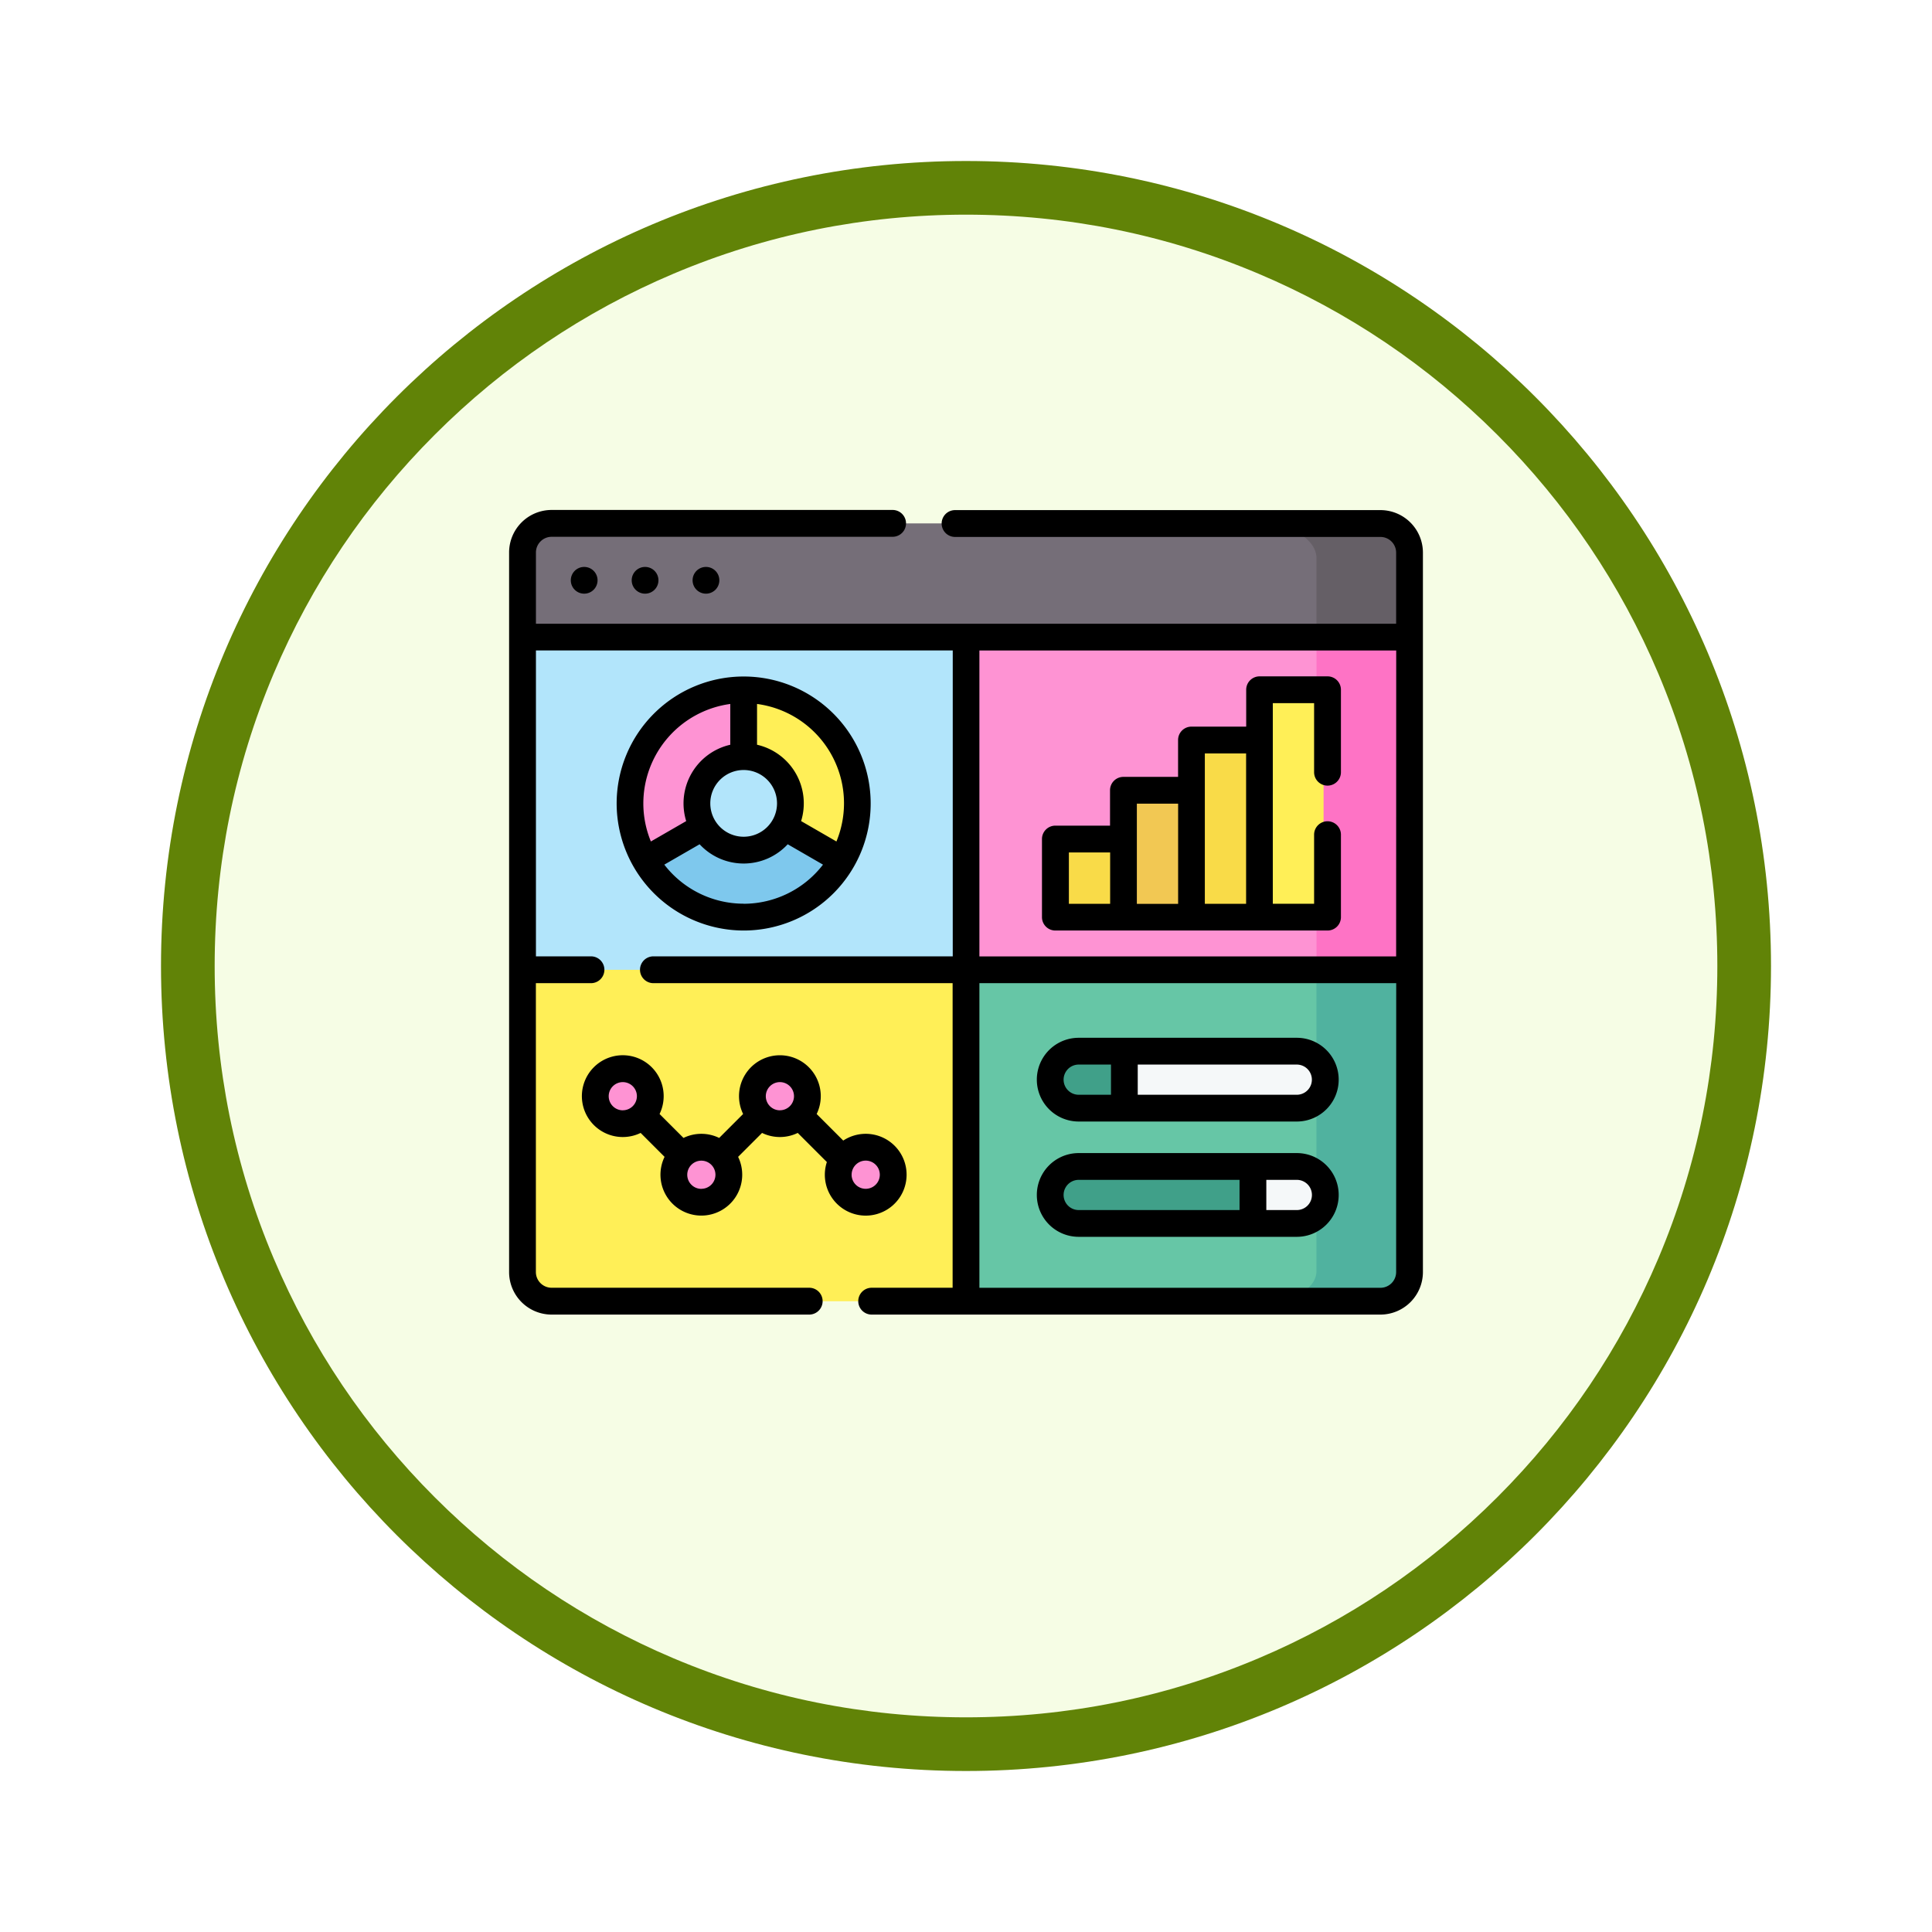 <svg xmlns="http://www.w3.org/2000/svg" xmlns:xlink="http://www.w3.org/1999/xlink" width="108" height="108" viewBox="0 0 108 108">
  <defs>
    <filter id="Trazado_982547" x="0" y="0" width="108" height="108" filterUnits="userSpaceOnUse">
      <feOffset dy="3" input="SourceAlpha"/>
      <feGaussianBlur stdDeviation="3" result="blur"/>
      <feFlood flood-opacity="0.161"/>
      <feComposite operator="in" in2="blur"/>
      <feComposite in="SourceGraphic"/>
    </filter>
  </defs>
  <g id="Grupo_1158406" data-name="Grupo 1158406" transform="translate(-196 -321)">
    <g id="Grupo_1155782" data-name="Grupo 1155782" transform="translate(-420 -4906)">
      <g id="Grupo_1154033" data-name="Grupo 1154033" transform="translate(0 1317)">
        <g id="Grupo_1153177" data-name="Grupo 1153177" transform="translate(362 3397)">
          <g id="Grupo_1149598" data-name="Grupo 1149598" transform="translate(80 315)">
            <g id="Grupo_1148770" data-name="Grupo 1148770" transform="translate(-27 -2583)">
              <g id="Grupo_1146954" data-name="Grupo 1146954" transform="translate(-415 -1202)">
                <g transform="matrix(1, 0, 0, 1, 616, 3983)" filter="url(#Trazado_982547)">
                  <g id="Trazado_982547-2" data-name="Trazado 982547" transform="translate(9 6)" fill="#f6fde5">
                    <path d="M 45 88.5 C 39.127 88.5 33.43 87.35 28.068 85.082 C 22.889 82.891 18.236 79.755 14.241 75.759 C 10.245 71.764 7.109 67.111 4.918 61.932 C 2.65 56.57 1.5 50.873 1.5 45 C 1.5 39.127 2.65 33.43 4.918 28.068 C 7.109 22.889 10.245 18.236 14.241 14.241 C 18.236 10.245 22.889 7.109 28.068 4.918 C 33.43 2.65 39.127 1.5 45 1.5 C 50.873 1.5 56.57 2.65 61.932 4.918 C 67.111 7.109 71.764 10.245 75.759 14.241 C 79.755 18.236 82.891 22.889 85.082 28.068 C 87.35 33.43 88.5 39.127 88.5 45 C 88.5 50.873 87.35 56.57 85.082 61.932 C 82.891 67.111 79.755 71.764 75.759 75.759 C 71.764 79.755 67.111 82.891 61.932 85.082 C 56.57 87.35 50.873 88.5 45 88.5 Z" stroke="none"/>
                    <path d="M 45 3 C 39.329 3 33.829 4.11 28.653 6.299 C 23.652 8.415 19.16 11.443 15.302 15.302 C 11.443 19.16 8.415 23.652 6.299 28.653 C 4.11 33.829 3 39.329 3 45 C 3 50.671 4.11 56.171 6.299 61.347 C 8.415 66.348 11.443 70.84 15.302 74.698 C 19.16 78.557 23.652 81.585 28.653 83.701 C 33.829 85.89 39.329 87 45 87 C 50.671 87 56.171 85.89 61.347 83.701 C 66.348 81.585 70.84 78.557 74.698 74.698 C 78.557 70.84 81.585 66.348 83.701 61.347 C 85.89 56.171 87 50.671 87 45 C 87 39.329 85.89 33.829 83.701 28.653 C 81.585 23.652 78.557 19.16 74.698 15.302 C 70.84 11.443 66.348 8.415 61.347 6.299 C 56.171 4.11 50.671 3 45 3 M 45 0 C 69.853 0 90 20.147 90 45 C 90 69.853 69.853 90 45 90 C 20.147 90 0 69.853 0 45 C 0 20.147 20.147 0 45 0 Z" stroke="none" fill="#618307"/>
                  </g>
                </g>
              </g>
            </g>
          </g>
        </g>
      </g>
    </g>
    <g id="prueba" transform="translate(224.459 318.886)">
      <g id="Grupo_1158403" data-name="Grupo 1158403" transform="translate(0.748 31.376)">
        <path id="Trazado_992511" data-name="Trazado 992511" d="M271.148,44.134V67.355L258.4,68.647l-11.052-1.293-.958-10.037.958-14.438,21.605.152C269.785,43.032,271.148,43.7,271.148,44.134Z" transform="translate(-222.559 -42.404)" fill="#fe93d3"/>
        <path id="Trazado_992512" data-name="Trazado 992512" d="M264.539,288.19v14.954c0,1.221-1.482,3.278-2.308,3.278l-.906.3H240.744l-1.691-8.61,1.691-9.918Z" transform="translate(-215.951 -263.24)" fill="#66c6a6"/>
        <path id="Trazado_992513" data-name="Trazado 992513" d="M32.293,278.5V297.03H9a1.5,1.5,0,0,1-1.5-1.5V278.5l14.82-1.074Z" transform="translate(-7.5 -253.552)" fill="#ffef57"/>
        <path id="Trazado_992514" data-name="Trazado 992514" d="M32.293,41.476V65.95H7.5V47.42l1-4.6a1.5,1.5,0,0,1,1.5-1.5Z" transform="translate(-7.5 -41)" fill="#b2e5fb"/>
        <path id="Trazado_992515" data-name="Trazado 992515" d="M56.693,39.972v4.234l-2.657.318L7.5,44.534V39.611a1.5,1.5,0,0,1,1.5-1.5H52.608l2.33.1a1.974,1.974,0,0,1,1.754,1.754Z" transform="translate(-7.5 -38.114)" fill="#756e78"/>
        <g id="Grupo_1158400" data-name="Grupo 1158400" transform="translate(41.948 0)">
          <path id="Trazado_992516" data-name="Trazado 992516" d="M457.555,94.564V113.1l-2.6.842-2.6-.842V94.564l3.118-.864Z" transform="translate(-449.917 -88.154)" fill="#fe73c5"/>
          <path id="Trazado_992517" data-name="Trazado 992517" d="M439.679,288.19v17.031c0,.826-1.144,1.5-2.553,1.5h-4.631l.539-.188c.894-.309,1.442-.873,1.442-1.482V288.19Z" transform="translate(-432.041 -263.24)" fill="#50b29f"/>
          <path id="Trazado_992518" data-name="Trazado 992518" d="M435.582,39.611v4.913h-5.2v-4.47c0-.72-.674-1.382-1.755-1.725l-.68-.215h5.085C434.438,38.114,435.582,38.783,435.582,39.611Z" transform="translate(-427.944 -38.114)" fill="#655f66"/>
        </g>
        <path id="Trazado_992519" data-name="Trazado 992519" d="M133.507,137.626a6.318,6.318,0,0,1-.851,3.179l-1.95-.305-1.292-1.567a2.613,2.613,0,0,0-2.263-3.92l-.473-1.477.473-2.267A6.357,6.357,0,0,1,133.507,137.626Z" transform="translate(-114.787 -121.976)" fill="#ffef57"/>
        <path id="Trazado_992520" data-name="Trazado 992520" d="M74.066,131.27v3.743a2.613,2.613,0,0,0-2.264,3.92l-1.055,1.872H68.561a6.358,6.358,0,0,1,5.505-9.535Z" transform="translate(-61.703 -121.976)" fill="#fe93d3"/>
        <path id="Trazado_992521" data-name="Trazado 992521" d="M87.251,209.952a6.358,6.358,0,0,1-11.011,0l3.242-1.872a2.613,2.613,0,0,0,4.527,0Z" transform="translate(-69.382 -191.122)" fill="#7ec8ed"/>
        <g id="Grupo_1158401" data-name="Grupo 1158401" transform="translate(29.565 9.295)">
          <path id="Trazado_992522" data-name="Trazado 992522" d="M307.634,219.282h-3.6a.2.2,0,0,1-.2-.2v-3.969a.2.2,0,0,1,.2-.2h3.6l1.058,2.184Z" transform="translate(-303.83 -206.569)" fill="#f9db48"/>
          <path id="Trazado_992523" data-name="Trazado 992523" d="M345.761,194.685h-3.8v-6.894a.2.2,0,0,1,.2-.2h3.6l.972,4.287Z" transform="translate(-338.153 -181.972)" fill="#f2c853"/>
          <path id="Trazado_992524" data-name="Trazado 992524" d="M383.889,169.335h-3.8v-9.7a.2.2,0,0,1,.2-.2h3.6l.887,6.161Z" transform="translate(-372.477 -156.623)" fill="#f9db48"/>
          <path id="Trazado_992525" data-name="Trazado 992525" d="M421.817,143.987h-3.6V131.474a.2.2,0,0,1,.2-.2h3.4a.2.2,0,0,1,.2.2v12.313A.2.2,0,0,1,421.817,143.987Z" transform="translate(-406.8 -131.274)" fill="#ffef57"/>
        </g>
        <g id="Grupo_1158402" data-name="Grupo 1158402" transform="translate(4.037 30.477)">
          <circle id="Elipse_11968" data-name="Elipse 11968" cx="1.537" cy="1.537" r="1.537" fill="#fe93d3"/>
          <circle id="Elipse_11969" data-name="Elipse 11969" cx="1.537" cy="1.537" r="1.537" transform="translate(4.391 4.391)" fill="#fe93d3"/>
          <circle id="Elipse_11970" data-name="Elipse 11970" cx="1.537" cy="1.537" r="1.537" transform="translate(8.782)" fill="#fe93d3"/>
          <circle id="Elipse_11971" data-name="Elipse 11971" cx="1.537" cy="1.537" r="1.537" transform="translate(13.579 4.391)" fill="#fe93d3"/>
        </g>
        <path id="Trazado_992526" data-name="Trazado 992526" d="M306.355,333.79l.663,1.592-.663,1.592H303.8a1.592,1.592,0,1,1,0-3.184Z" transform="translate(-272.807 -304.29)" fill="#40a089"/>
        <path id="Trazado_992527" data-name="Trazado 992527" d="M354.992,335.381a1.591,1.591,0,0,1-1.592,1.592h-9.64V333.79h9.64A1.591,1.591,0,0,1,354.992,335.381Z" transform="translate(-310.211 -304.29)" fill="#f5f8f9"/>
        <path id="Trazado_992528" data-name="Trazado 992528" d="M313.542,398.38l.734,1.592-.734,1.592H303.8a1.592,1.592,0,0,1,0-3.185Z" transform="translate(-272.807 -362.436)" fill="#40a089"/>
        <path id="Trazado_992529" data-name="Trazado 992529" d="M419.836,399.972a1.592,1.592,0,0,1-1.592,1.592H415.79V398.38h2.453a1.592,1.592,0,0,1,1.592,1.592Z" transform="translate(-375.055 -362.436)" fill="#f5f8f9"/>
      </g>
      <g id="Grupo_1158405" data-name="Grupo 1158405" transform="translate(0 30.629)">
        <path id="Trazado_992530" data-name="Trazado 992530" d="M48.707,30.629H24.93a.748.748,0,0,0,0,1.5H48.707a.88.88,0,0,1,.879.879v3.974H1.5V33a.88.88,0,0,1,.879-.879H21.438a.748.748,0,0,0,0-1.5H2.376A2.378,2.378,0,0,0,0,33V73.224A2.378,2.378,0,0,0,2.376,75.6h14.4a.748.748,0,0,0,0-1.5H2.376a.88.88,0,0,1-.879-.879V57.074h3.08a.748.748,0,0,0,0-1.5H1.5v-17.1h23.3v17.1H8.068a.748.748,0,0,0,0,1.5H24.793V74.1H20.268a.748.748,0,0,0,0,1.5H48.707a2.378,2.378,0,0,0,2.376-2.376V33A2.378,2.378,0,0,0,48.707,30.629Zm.879,42.595a.88.88,0,0,1-.879.879H26.29V57.074h23.3Zm0-17.646H26.29v-17.1h23.3Z" transform="translate(0 -30.629)"/>
        <path id="Trazado_992531" data-name="Trazado 992531" d="M67.315,137.983a7.1,7.1,0,1,0-7.1-7.1A7.113,7.113,0,0,0,67.315,137.983Zm0-1.5a5.6,5.6,0,0,1-4.436-2.183l1.974-1.139a3.355,3.355,0,0,0,4.925,0L71.75,134.3A5.6,5.6,0,0,1,67.315,136.487Zm.748-11.165a5.6,5.6,0,0,1,4.438,7.687l-1.974-1.14a3.362,3.362,0,0,0-2.464-4.268Zm1.117,5.557a1.865,1.865,0,1,1-1.865-1.865A1.867,1.867,0,0,1,69.18,130.879Zm-7.473,0a5.615,5.615,0,0,1,4.86-5.557v2.28a3.362,3.362,0,0,0-2.464,4.268l-1.974,1.139A5.574,5.574,0,0,1,61.707,130.879Z" transform="translate(-54.203 -114.481)"/>
        <path id="Trazado_992532" data-name="Trazado 992532" d="M299.312,137.979h15.216a.748.748,0,0,0,.748-.748v-4.61a.748.748,0,1,0-1.5,0v3.862h-2.308V125.267h2.308v3.862a.748.748,0,1,0,1.5,0v-4.61a.748.748,0,0,0-.748-.748h-3.8a.748.748,0,0,0-.748.748v2.062H306.92a.748.748,0,0,0-.748.748v2.061h-3.056a.748.748,0,0,0-.748.748v1.978h-3.056a.748.748,0,0,0-.748.748v4.368A.748.748,0,0,0,299.312,137.979Zm8.356-9.9h2.307v8.407h-2.307Zm-3.8,2.809h2.307v5.6h-2.307Zm-3.8,2.726h2.307v2.871h-2.307Z" transform="translate(-268.776 -114.477)"/>
        <path id="Trazado_992533" data-name="Trazado 992533" d="M58.955,342.762a2.283,2.283,0,0,0-3.541-1.908l-1.486-1.486a2.285,2.285,0,1,0-4.111,0l-1.338,1.338a2.282,2.282,0,0,0-1.995,0l-1.338-1.338a2.286,2.286,0,1,0-1.058,1.058l1.338,1.338a2.285,2.285,0,1,0,4.111,0l1.338-1.338a2.282,2.282,0,0,0,1.995,0l1.628,1.628a2.285,2.285,0,1,0,4.457.708Zm-15.864-3.6a.788.788,0,1,1,.788-.788A.789.789,0,0,1,43.091,339.16Zm4.391,4.391a.788.788,0,1,1,.788-.788A.789.789,0,0,1,47.482,343.55Zm4.391-4.391a.788.788,0,1,1,.788-.788A.789.789,0,0,1,51.873,339.16Zm4.009,3.6a.788.788,0,1,1,.788.788A.789.789,0,0,1,55.881,342.762Z" transform="translate(-36.735 -305.61)"/>
        <path id="Trazado_992534" data-name="Trazado 992534" d="M298.025,330.968h12.193a2.34,2.34,0,1,0,0-4.681H298.025a2.34,2.34,0,0,0,0,4.681Zm3.3-3.184h8.891a.844.844,0,1,1,0,1.688h-8.891Zm-3.3,0h1.805v1.688h-1.805a.844.844,0,0,1,0-1.688Z" transform="translate(-266.184 -296.789)"/>
        <path id="Trazado_992535" data-name="Trazado 992535" d="M298.025,395.564h12.193a2.34,2.34,0,1,0,0-4.681H298.025a2.34,2.34,0,0,0,0,4.681Zm10.488-3.184h1.706a.844.844,0,1,1,0,1.688h-1.706Zm-10.488,0h8.991v1.688h-8.991a.844.844,0,0,1,0-1.688Z" transform="translate(-266.184 -354.94)"/>
        <g id="Grupo_1158404" data-name="Grupo 1158404" transform="translate(3.449 3.176)">
          <circle id="Elipse_11972" data-name="Elipse 11972" cx="0.748" cy="0.748" r="0.748"/>
          <circle id="Elipse_11973" data-name="Elipse 11973" cx="0.748" cy="0.748" r="0.748" transform="translate(3.404)"/>
          <circle id="Elipse_11974" data-name="Elipse 11974" cx="0.748" cy="0.748" r="0.748" transform="translate(6.808)"/>
        </g>
      </g>
    </g>
  </g>
</svg>
